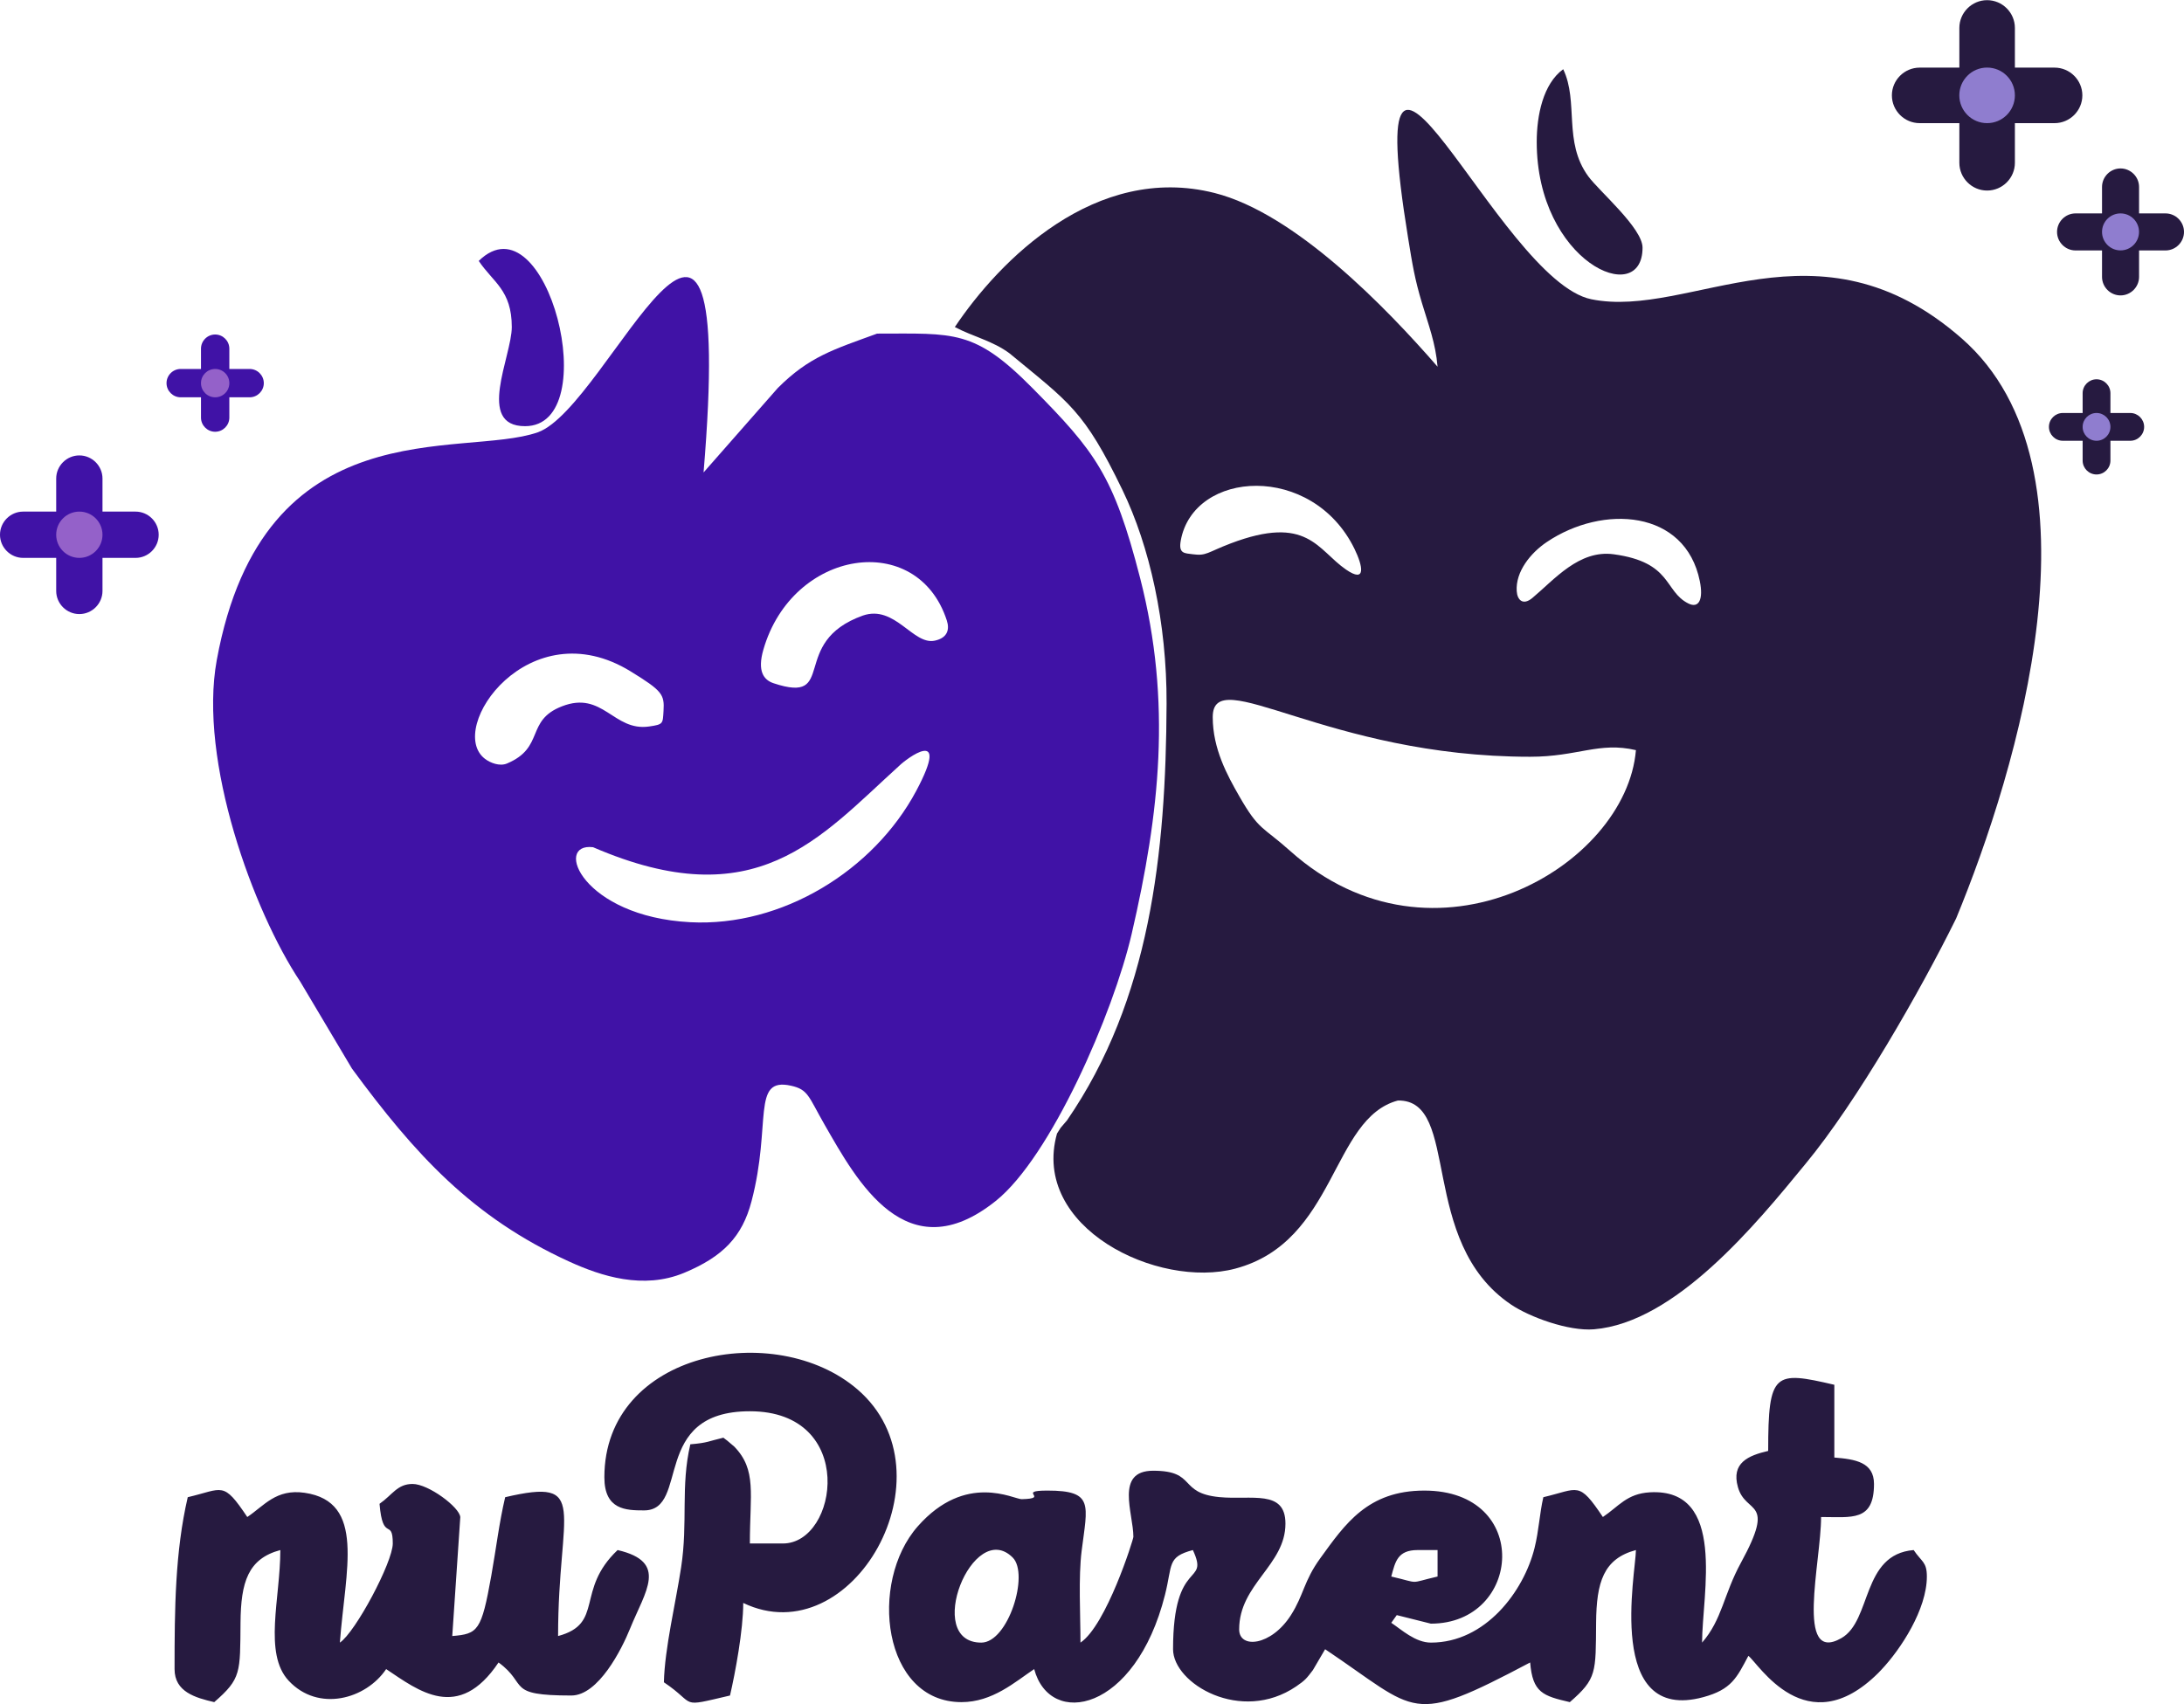 <?xml version="1.0" encoding="UTF-8"?>
<!DOCTYPE svg PUBLIC "-//W3C//DTD SVG 1.1//EN" "http://www.w3.org/Graphics/SVG/1.1/DTD/svg11.dtd">
<!-- Creator: CorelDRAW 2021 (64-Bit) -->
<svg xmlns="http://www.w3.org/2000/svg" xml:space="preserve" width="1376px" height="1074px" version="1.1" style="shape-rendering:geometricPrecision; text-rendering:geometricPrecision; image-rendering:optimizeQuality; fill-rule:evenodd; clip-rule:evenodd"
viewBox="0 0 465.19 363.02"
 xmlns:xlink="http://www.w3.org/1999/xlink"
 xmlns:xodm="http://www.corel.com/coreldraw/odm/2003">
 <defs>
  <style type="text/css">
   <![CDATA[
    .fil1 {fill:#9461C9}
    .fil2 {fill:#261A40}
    .fil3 {fill:#8F7DCF}
    .fil0 {fill:#4012A6}
   ]]>
  </style>
 </defs>
 <g id="Layer_x0020_1">
  <path class="fil0" d="M45.83 71.23l0 0c1.66,0 3.02,1.36 3.02,3.02l0 4.32 4.31 0c1.67,0 3.03,1.36 3.03,3.02l0 0c0,1.66 -1.36,3.02 -3.03,3.02l-4.31 0 0 4.32c0,1.66 -1.36,3.02 -3.02,3.02l0 0c-1.66,0 -3.02,-1.36 -3.02,-3.02l0 -4.32 -4.32 0c-1.66,0 -3.02,-1.36 -3.02,-3.02l0 0c0,-1.66 1.36,-3.02 3.02,-3.02l4.32 0 0 -4.32c0,-1.66 1.36,-3.02 3.02,-3.02z"/>
  <circle class="fil1" cx="45.83" cy="81.59" r="3.02"/>
  <path class="fil0" d="M16.9 96.99c2.71,0 4.93,2.22 4.93,4.93l0 7.04 7.04 0c2.72,0 4.93,2.22 4.93,4.93 0,2.71 -2.21,4.93 -4.93,4.93l-7.04 0 0 7.04c0,2.71 -2.22,4.93 -4.93,4.93 -2.71,0 -4.93,-2.22 -4.93,-4.93l0 -7.04 -7.04 0c-2.71,0 -4.93,-2.22 -4.93,-4.93 0,-2.71 2.22,-4.93 4.93,-4.93l7.04 0 0 -7.04c0,-2.71 2.22,-4.93 4.93,-4.93z"/>
  <circle class="fil1" cx="16.9" cy="113.89" r="4.93"/>
  <path class="fil2" d="M297.51 344.06l7.26 1.82c19.4,0 21.57,-28.35 -1.39,-28.35 -12.07,0 -16.88,7.13 -22.18,14.44 -3.51,4.85 -3.48,7.77 -6.23,12.09 -4.23,6.62 -11.03,7.23 -11.03,3.05 0,-9.66 9.86,-13.68 9.86,-22.54 0,-7.36 -7.27,-4.99 -14.07,-5.65 -8.85,-0.85 -4.78,-5.62 -14.1,-5.62 -8.21,0 -4.22,9.05 -4.22,14.09 0,0.55 -5.76,18.84 -11.27,22.53 0,-5.9 -0.46,-13.92 0.25,-19.55 1.24,-9.87 2.66,-12.84 -7.29,-12.84 -6.78,0 0.73,1.69 -5.48,1.83 -1.65,0.04 -11.89,-5.82 -22.13,5.78 -10.54,11.95 -7.48,37.46 9.3,37.46 6.61,0 11.39,-4.29 15.49,-7.04 3.36,12.6 21.55,9.21 27.86,-15.81 1.64,-6.51 0.42,-8.07 5.94,-9.55 3.61,7.81 -4.22,1.37 -4.22,21.13 0,7.32 14.48,15.92 26.23,7.92 1.97,-1.34 2.23,-1.74 3.56,-3.48l2.6 -4.44c20.02,13.41 17.81,16.5 43.67,2.82 0.53,6.43 2.72,7.12 8.45,8.45 5.78,-5.02 5.51,-6.28 5.6,-16.93 0.07,-8.64 1.58,-13.62 8.48,-15.47 0,4.69 -6.6,37.01 14.35,31.34 6.02,-1.63 7.13,-4.14 9.6,-8.8 2.15,1.58 12.3,18.88 27.63,3.69 0.21,-0.2 0.49,-0.51 0.69,-0.72 4.17,-4.41 9.7,-12.89 9.7,-19.87 0,-3.16 -1.11,-3.09 -2.81,-5.64 -11.15,0.93 -8.88,15.03 -15.39,18.76 -9.92,5.68 -4.33,-16.26 -4.33,-25.8 6.55,0 11.27,1.02 11.27,-7.04 0,-4.67 -4.04,-5.27 -8.45,-5.63l0 -15.5c-12.75,-2.97 -14.09,-2.77 -14.09,14.09 -4.21,0.98 -7.92,2.53 -6.44,7.73 1.7,5.97 8.17,2.3 0.66,16.05 -3.76,6.88 -3.98,12.09 -8.3,17.06 0,-10.28 5.34,-32.94 -11.11,-32.02 -4.92,0.28 -6.63,2.99 -10.02,5.26 -5.2,-7.76 -5.11,-5.99 -12.68,-4.22 -0.81,3.5 -0.94,7.06 -1.87,10.81 -2.29,9.24 -10.45,20.17 -22.07,20.17 -3.32,0 -6.27,-2.76 -8.45,-4.22l1.17 -1.64zm120.34 -271.99c-30.69,-26.89 -57.82,-4.05 -78.9,-8.35 -19.93,-4.07 -49.83,-79.52 -39.04,-13.15 0.95,5.86 1.42,8.79 2.96,13.94 1.41,4.71 2.91,8.56 3.33,13.58 -10.9,-12.54 -30.34,-32.68 -47.5,-37.01 -25.38,-6.41 -45.87,14.44 -55.32,28.56 3.93,2.08 8.09,2.94 11.68,5.63 12.71,10.51 15.8,12.08 24.02,29.08 5.79,11.97 9.47,28.29 9.4,45.54 -0.13,32.04 -3.55,63.08 -21.2,88.76l-1.37 1.6 -0.77 1.22c-5.62,20.04 21.5,33.17 37.99,28.77 21.55,-5.74 20.39,-32.01 34.62,-35.81 13.51,-0.22 4.16,30.04 24.12,43.48 3.87,2.62 12.21,5.71 17.65,5.26 17.31,-1.43 34.44,-22.28 45.03,-35.22 11.05,-13.33 24.62,-37.17 31.92,-51.94 0.07,-0.13 0.14,-0.27 0.2,-0.41 12.94,-31.36 32.68,-95.93 1.18,-123.53zm-159.54 80.67c0,-11.74 24.26,8.45 67.61,8.45 10.16,0 14.65,-3.25 22.53,-1.41 -2.07,24.86 -43.07,48.82 -73.62,21.5 -5.97,-5.34 -6.63,-4.29 -10.86,-11.67 -2.53,-4.42 -5.66,-10.09 -5.66,-16.87zm64.75 -26.82c-0.28,-4.14 2.93,-8.14 6.41,-10.48 11.92,-8.03 29.5,-6.94 32.59,8.34 0.78,3.84 -0.17,5.89 -2.45,4.75 -5.19,-2.6 -3.4,-8.78 -15.89,-10.48 -7.38,-1.01 -12.66,5.41 -17.33,9.31 -1.99,1.66 -3.2,0.45 -3.33,-1.44zm-71.56 -10.79c2.75,-15.09 28.02,-16.6 37,1.76 1.8,3.69 2.54,7.41 -1.8,4.42 -6.11,-4.2 -8.17,-11.8 -24.6,-5.56 -4.94,1.88 -5.12,2.69 -8.01,2.3 -1.81,-0.24 -3.1,-0.1 -2.59,-2.92zm75.82 -84.93c0,25.52 22.54,35.6 22.54,22.53 0,-4.18 -9.27,-12.06 -11.56,-15.2 -5.39,-7.37 -2,-15.85 -5.34,-22.82 -4.29,3.13 -5.64,9.85 -5.64,15.49zm-246.48 290.15c0.69,8.29 2.82,2.93 2.82,8.45 0,3.98 -7.95,18.9 -11.27,21.12 1.17,-15.52 5.57,-30.02 -7.51,-31.92 -6.09,-0.88 -8.6,2.75 -12.21,5.16 -5.2,-7.76 -5.11,-5.99 -12.68,-4.22 -2.7,11.61 -2.81,23.81 -2.81,36.62 0,4.86 4.43,6.1 8.45,7.04 5.78,-5.02 5.51,-6.28 5.6,-16.93 0.07,-8.64 1.59,-13.62 8.48,-15.47 0,10.27 -3.63,22.03 1.77,27.83 6.32,6.79 16.48,3.93 20.77,-2.47 6.89,4.61 15.39,11.36 23.94,-1.41 6.46,4.73 1.38,7.04 15.5,7.04 5.77,0 10.74,-9.86 12.51,-14.25 3.23,-7.99 8.24,-14.2 -2.65,-16.74 -9.04,8.58 -2.79,15.67 -12.68,18.32 0,-27.04 6.92,-33.82 -11.27,-29.58 -1.3,5.56 -1.87,10.61 -2.96,16.75 -2.1,11.77 -2.83,12.37 -8.31,12.83l1.71 -25.33c-0.13,-2.09 -6.77,-7.07 -10.16,-7.07 -3.27,0 -4.28,2.31 -7.04,4.23zm47.89 -5.64c0,6.94 4.61,7.04 8.45,7.04 9.86,0 1.23,-21.12 22.54,-21.12 22.9,0 18.83,28.17 7.04,28.17l-7.04 0c0,-10.56 1.51,-15.66 -3.32,-20.64l-1.52 -1.29c-0.16,-0.13 -0.55,-0.39 -0.8,-0.61 -3.21,0.75 -3.24,1.09 -7.04,1.41 -2.1,9 -0.48,16.56 -1.96,26.21 -1.14,7.53 -3.51,17.3 -3.67,24.49 7.17,4.81 2.91,5.43 14.08,2.82 1.13,-4.86 2.82,-13.98 2.82,-19.72 23.19,11.13 45.15,-27.54 24.35,-45.48 -17.38,-15 -53.93,-8.24 -53.93,18.72zm173.24 15.49l4.23 0 0 5.64c-6.45,1.5 -3.41,1.5 -9.86,0 0.85,-3.19 1.35,-5.64 5.63,-5.64zm-92.96 19.72c-12.42,0 -1.76,-26.58 6.7,-18.12 3.56,3.56 -0.98,18.12 -6.7,18.12z"/>
  <path class="fil0" d="M147.03 196.44c-22.98,-1.2 -29.21,-17.01 -20.71,-15.98 34.71,15 48.14,-1.87 65.24,-17.37 1.39,-1.39 11.14,-8.78 3.59,5.38 -9.08,17 -28.62,28.99 -48.12,27.97zm39.79 -125.4c-9.31,3.4 -14.44,4.89 -21.15,11.59l-15.81 17.99c7.1,-85.34 -20.1,-13.88 -35.32,-8.55 -16.12,5.64 -58.44,-5.69 -68.37,48.53 -3.93,21.45 7.81,53.56 17.77,68.48l11.03 18.55c13.41,18.24 25.61,31.67 46.23,41.09 6.87,3.14 15.81,6.04 24.52,2.42 8.32,-3.47 12.38,-7.73 14.35,-15.23 4.35,-16.54 -0.1,-26.52 8.4,-24.64 3.71,0.82 3.7,2.26 7.17,8.31 6.87,11.96 17.44,31.46 36.46,16.24 11.69,-9.35 25.03,-39.96 28.96,-56.95 5.93,-25.61 8.58,-49.28 1.79,-75.74 -5.63,-21.93 -9.63,-27.02 -22.92,-40.47 -12.42,-12.56 -16.6,-11.62 -33.11,-11.62zm40.46 167.61l-1.37 1.6 1.37 -1.6zm-125.31 -183.1c3.06,4.58 7.04,6.2 7.04,14.09 0,6.27 -7.69,21.12 2.82,21.12 17.14,0 4.61,-49.36 -9.86,-35.21zm32.37 87.46c6.73,4.14 7.21,4.9 6.99,8.43 -0.17,2.7 -0.01,2.86 -3.07,3.3 -7.6,1.11 -9.83,-7.71 -18.58,-4.29 -7.81,3.04 -3.57,8.77 -11.7,12.18 -1.52,0.64 -3.53,-0.1 -4.71,-1.02 -8.31,-6.45 9.44,-31.91 31.07,-18.6zm28.26 -4.65c6.2,-21.46 32.8,-25.52 39.07,-6.21 0.64,1.96 0.12,3.72 -2.54,4.3 -4.66,1.03 -8.47,-7.7 -15.35,-5.34 -15.87,5.68 -5.16,19.03 -19.03,14.41 -2.06,-0.69 -3.49,-2.53 -2.15,-7.16z"/>
  <path class="fil2" d="M402.97 20.28c0,-3.25 2.66,-5.91 5.92,-5.91l8.45 0 0 -8.45c0,-3.26 2.66,-5.92 5.91,-5.92 3.26,0 5.92,2.66 5.92,5.92l0 8.45 8.45 0c3.25,0 5.92,2.66 5.92,5.91 0,3.26 -2.67,5.92 -5.92,5.92l-8.45 0 0 8.45c0,3.25 -2.66,5.91 -5.92,5.91 -3.25,0 -5.91,-2.66 -5.91,-5.91l0 -8.45 -8.45 0c-3.26,0 -5.92,-2.66 -5.92,-5.92z"/>
  <circle class="fil3" cx="423.25" cy="20.28" r="5.92"/>
  <path class="fil2" d="M451.67 35.85l0 0c2.17,0 3.95,1.78 3.95,3.95l0 5.63 5.63 0c2.17,0 3.94,1.78 3.94,3.94l0 0.01c0,2.16 -1.77,3.94 -3.94,3.94l-5.63 0 0 5.63c0,2.17 -1.78,3.95 -3.95,3.95l0 0c-2.17,0 -3.94,-1.78 -3.94,-3.95l0 -5.63 -5.64 0c-2.17,0 -3.94,-1.78 -3.94,-3.94l0 -0.01c0,-2.16 1.77,-3.94 3.94,-3.94l5.64 0 0 -5.63c0,-2.17 1.77,-3.95 3.94,-3.95z"/>
  <circle class="fil3" cx="451.67" cy="49.37" r="3.94"/>
  <path class="fil2" d="M436.42 90.91l0 0c0,-1.63 1.33,-2.96 2.96,-2.96l4.22 0 0 -4.22c0,-1.63 1.33,-2.96 2.96,-2.96l0 0c1.63,0 2.96,1.33 2.96,2.96l0 4.22 4.23 0c1.62,0 2.95,1.33 2.95,2.96l0 0c0,1.63 -1.33,2.96 -2.95,2.96l-4.23 0 0 4.22c0,1.63 -1.33,2.96 -2.96,2.96l0 0c-1.63,0 -2.96,-1.33 -2.96,-2.96l0 -4.22 -4.22 0c-1.63,0 -2.96,-1.33 -2.96,-2.96z"/>
  <circle class="fil3" cx="446.56" cy="90.91" r="2.96"/>
 </g>
</svg>
